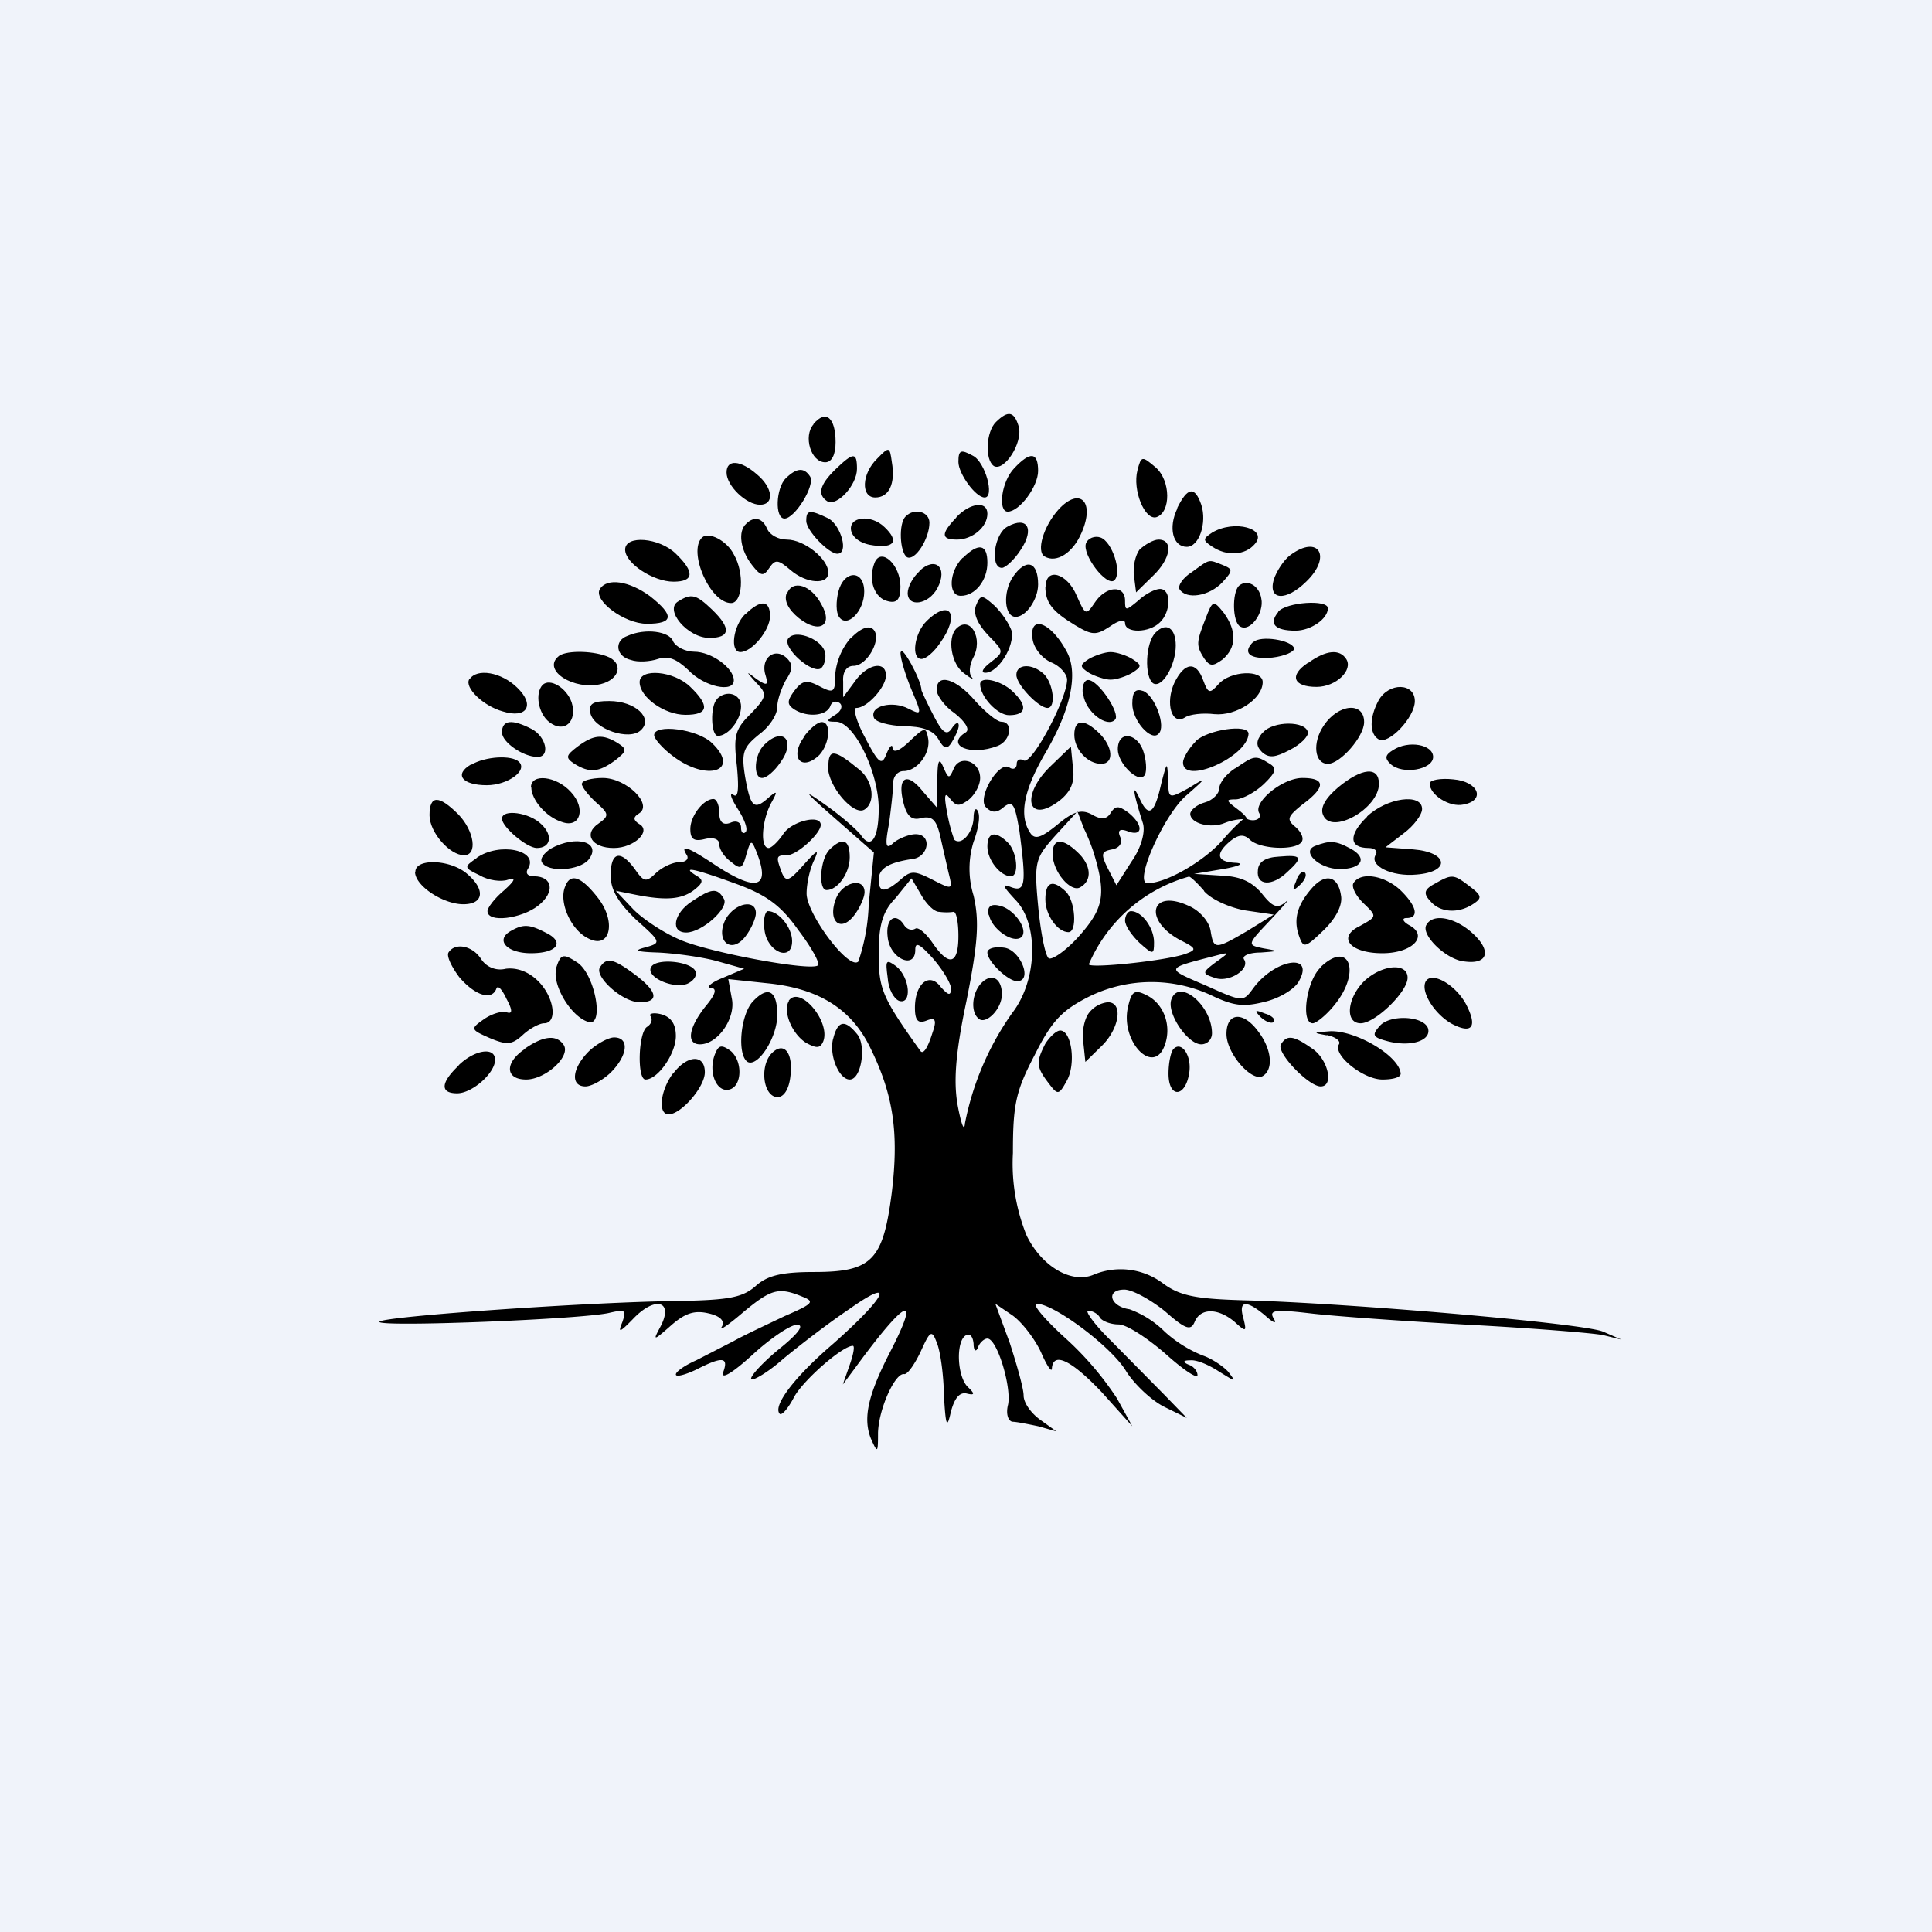 <!-- by TradingView --><svg width="56" height="56" viewBox="0 0 56 56" xmlns="http://www.w3.org/2000/svg"><path fill="#F0F3FA" d="M0 0h56v56H0z"/><path d="M23.58 12.3c-.3.34-.08 1.1.34 1.1.19 0 .3-.22.3-.58 0-.71-.28-.96-.64-.53ZM28.87 12.23c-.29.28-.33 1.1-.06 1.28.3.16.84-.67.72-1.14-.13-.44-.3-.49-.66-.14ZM25.43 13.29c-.46.44-.48 1.13-.06 1.13.4 0 .59-.4.48-1.03-.06-.45-.08-.45-.42-.1ZM27.78 13.39c0 .34.5 1.03.76 1.03.3 0 .02-1.03-.34-1.21-.35-.19-.42-.17-.42.18ZM24.21 13.61c-.46.45-.52.73-.23.92.28.16.86-.47.86-.94 0-.49-.1-.49-.63.02ZM29.4 13.57c-.38.39-.48 1.26-.19 1.26.34 0 .88-.73.88-1.18 0-.55-.23-.57-.69-.08ZM32.97 13.63c-.15.57.21 1.46.55 1.36.42-.14.42-1.05-.02-1.44-.4-.34-.42-.34-.53.08ZM21.06 13.7c0 .38.57.93.97.93.42 0 .38-.49-.09-.88-.48-.42-.88-.44-.88-.06ZM22.78 13.86c-.29.28-.33 1.17-.04 1.17.3 0 .9-.97.74-1.22-.17-.26-.38-.26-.7.05ZM34.13 14.73c-.28.57-.13 1.12.27 1.12.36 0 .59-.7.42-1.22-.19-.55-.4-.51-.7.1ZM30.68 14.77c-.44.49-.65 1.22-.4 1.36.34.2.82-.1 1.07-.69.4-.91-.06-1.34-.67-.67ZM27.72 15c-.46.48-.44.64.02.64.44 0 .88-.36.88-.75 0-.38-.5-.32-.9.1ZM23.37 15.1c0 .28.65.95.9.95.34 0 .11-.81-.25-1.02-.54-.26-.65-.26-.65.06ZM26.25 14.97c-.21.2-.17 1.04.04 1.18.23.12.65-.53.65-1 0-.32-.44-.44-.69-.18ZM21.63 15.18c-.25.22-.17.77.17 1.2.25.32.33.34.5.08.17-.25.25-.25.61.06.46.4 1.1.44 1.1.08 0-.4-.7-.96-1.2-.96-.26 0-.49-.14-.57-.3-.13-.33-.38-.39-.61-.16ZM24.67 15.38c.05.22.3.39.66.43.6.08.73-.13.31-.53-.4-.39-1.05-.3-.97.1ZM29.21 15.26c-.4.2-.52 1.2-.17 1.2.1 0 .36-.23.55-.53.4-.6.19-.98-.38-.67ZM35.13 15.44c-.27.18-.27.22 0 .4.44.3.97.25 1.24-.07.4-.45-.6-.72-1.24-.33ZM20.35 15.58c-.42.4.23 1.9.84 1.9.33 0 .4-.86.08-1.41-.2-.4-.73-.67-.92-.49ZM31.48 15.74c-.13.33.6 1.28.82 1.08.23-.22-.06-1.12-.4-1.24-.17-.06-.36.02-.42.16ZM18.12 15.93c0 .4.82.93 1.4.93.6 0 .62-.28.07-.81-.48-.47-1.47-.55-1.47-.12ZM33.03 15.93c-.12.16-.2.5-.16.77l.06.47.48-.47c.53-.5.61-1.06.17-1.06-.15 0-.4.15-.55.29ZM27.9 16.17c-.39.39-.43 1.1-.05 1.1.42 0 .77-.45.77-.96 0-.54-.25-.59-.71-.14ZM37.4 16.09c-.19.14-.4.47-.48.71-.17.61.36.63.94.06.76-.73.36-1.38-.46-.77ZM25.35 16.31c-.2.51 0 1.04.4 1.12.25.06.35-.06.35-.43 0-.63-.56-1.15-.75-.69ZM26.65 16.56c-.2.18-.34.46-.34.63 0 .42.6.34.86-.14.32-.6-.06-.94-.52-.5ZM29.36 16.72c-.3.45-.25 1.16.08 1.16.3 0 .65-.51.65-.94 0-.67-.35-.77-.73-.22ZM34.55 16.58c-.26.16-.42.4-.36.5.2.31.86.2 1.24-.2.31-.34.31-.38.02-.5-.44-.17-.36-.19-.9.2ZM24.3 17.15c-.07.28-.07.6.02.73.23.34.73-.16.73-.73 0-.65-.59-.63-.75 0Z"/><path d="M30.3 17c0 .47.2.72.86 1.12.5.3.61.3 1.01.04.25-.18.44-.22.44-.1 0 .3.7.29 1.01-.02.32-.3.34-.97 0-.97-.13 0-.42.14-.63.34-.36.3-.38.3-.38 0 0-.47-.56-.43-.88.06-.25.37-.27.37-.52-.2-.28-.67-.9-.83-.9-.27ZM17.39 17.07c-.21.32.7 1.01 1.36 1.01.78 0 .8-.24.09-.8-.6-.44-1.24-.54-1.45-.21ZM22.8 17.2c-.08.21.05.47.36.72.6.47 1 .2.65-.4-.29-.56-.84-.74-1-.31ZM35.91 16.98c-.2.2-.19 1.06.04 1.18.28.17.7-.4.61-.81-.06-.39-.42-.57-.65-.37ZM19.66 17.43c-.42.24.27 1.06.9 1.06.6 0 .65-.27.08-.82-.46-.44-.6-.48-.98-.24ZM28.29 17.55c-.09.23.04.53.35.86.47.48.47.48.07.79-.21.16-.3.3-.15.3.38 0 .86-.79.76-1.22-.07-.2-.28-.52-.5-.73-.36-.32-.4-.32-.53 0ZM21.6 17.8c-.35.34-.45 1.1-.14 1.1.34 0 .86-.64.86-1.04 0-.47-.27-.49-.71-.06ZM34.94 17.94c-.27.69-.27.77-.04 1.14.17.24.25.24.53.04.42-.35.42-.84.04-1.36-.3-.37-.32-.37-.53.18ZM37.05 17.74c-.28.34-.1.54.5.54.44 0 .94-.34.94-.65 0-.26-1.2-.18-1.44.1ZM26.86 18c-.36.35-.46 1.1-.15 1.1.13 0 .36-.2.53-.45.6-.83.31-1.32-.38-.65Z"/><path d="M24.65 18.5a1.9 1.9 0 0 0-.44 1.04c0 .53-.04.57-.46.35-.38-.2-.5-.16-.73.14-.21.29-.21.39 0 .53.37.24.94.2 1.05-.1.04-.12.16-.16.27-.08.1.08.04.24-.13.34-.27.17-.27.2.02.2.53 0 1.24 1.47 1.24 2.52 0 .88-.23 1.2-.52.76-.07-.1-.5-.5-1.01-.86-.7-.5-.65-.42.25.37l1.14 1-.15 1.5a5.67 5.67 0 0 1-.3 1.66c-.27.27-1.5-1.38-1.5-1.97 0-.3.1-.73.22-.97.15-.33.09-.3-.29.12-.44.5-.53.53-.65.24-.17-.46-.17-.5.15-.5.29 0 .98-.63.98-.88 0-.32-.86-.1-1.09.27-.15.22-.34.4-.42.4-.25 0-.2-.77.06-1.28.2-.36.2-.4-.04-.2-.44.4-.54.32-.7-.57-.12-.73-.05-.87.4-1.24.3-.22.53-.57.53-.8 0-.21.13-.56.25-.78.2-.3.21-.45.03-.63-.34-.33-.76-.02-.63.46.1.33.06.35-.24.15-.33-.25-.33-.25-.02.1.32.32.32.4-.16.9-.47.46-.5.66-.4 1.52.06.65.04.93-.1.83-.13-.08-.07.1.12.4.2.31.31.6.23.68-.06.06-.13.02-.13-.13 0-.16-.14-.22-.31-.14-.21.08-.32-.02-.32-.28 0-.23-.08-.41-.17-.41-.29 0-.67.49-.67.87 0 .29.1.37.42.29.25-.06.42 0 .42.16 0 .14.15.37.34.5.27.23.33.21.44-.2.13-.44.15-.46.3-.08.41 1.04.01 1.16-1.16.4-.84-.56-1.07-.64-.86-.31.06.1-.02.2-.21.2-.2 0-.49.14-.67.3-.3.29-.36.29-.63-.1-.42-.57-.7-.5-.7.19 0 .42.23.79.74 1.28.73.65.73.67.27.8-.36.09-.27.13.36.15.46.02 1.22.12 1.68.24l.82.23-.61.26c-.36.14-.5.29-.36.29.19.02.15.18-.15.54-.5.63-.56 1.1-.16 1.1.52 0 1.05-.77.92-1.34l-.1-.55 1.13.12c1.51.15 2.46.76 3 1.9.65 1.33.82 2.43.61 4.16-.25 1.97-.57 2.31-2.25 2.31-.94 0-1.36.1-1.7.41-.38.33-.77.4-2.18.43-2.48.02-8.57.44-8.72.6-.14.17 5.97-.07 6.68-.26.44-.1.48-.08.36.27-.13.32-.09.32.3-.08.66-.7 1.21-.53.79.24-.21.39-.19.39.32-.06.4-.35.67-.45 1.09-.35.35.08.48.23.38.39-.09.14.2-.06.63-.43.81-.67 1.02-.73 1.72-.44.35.14.3.2-.53.56-.52.25-1.17.55-1.47.72l-1.09.56c-.34.15-.59.33-.59.41 0 .08.25.02.59-.14.76-.39.95-.37.78.08-.07.22.27.02.84-.5.52-.48 1.11-.88 1.3-.88.23 0 .04.26-.55.73-.48.4-.84.8-.77.85.06.04.48-.2.92-.59.46-.38 1.3-1.03 1.91-1.44 1.37-.97 1.1-.38-.46 1-1.11.95-1.76 1.8-1.55 2.03.06.06.25-.16.42-.49.27-.49 1.4-1.48 1.7-1.48.06 0 .02.24-.09.55l-.2.57.35-.47c1.47-2.01 1.93-2.24 1.03-.49-.65 1.26-.8 1.93-.57 2.52.2.45.21.43.21-.16.02-.7.5-1.75.76-1.7.1.01.31-.3.48-.66.27-.6.32-.63.46-.26.1.22.2.91.21 1.52.05.91.09 1 .2.5.1-.38.24-.58.45-.54.24.06.26.02.05-.18-.32-.3-.36-1.32-.07-1.5.13-.07.21.03.23.24 0 .2.07.26.13.1.04-.12.17-.25.27-.25.28 0 .7 1.39.6 1.91-.07.27 0 .47.12.5.12 0 .46.07.75.13l.53.15-.46-.33c-.28-.2-.49-.5-.49-.71 0-.2-.19-.87-.4-1.52l-.42-1.14.5.34c.28.2.66.7.83 1.08.17.39.31.59.31.45.04-.49.57-.23 1.45.7l.88.98-.44-.8a9.06 9.06 0 0 0-1.53-1.78c-.59-.54-.95-.97-.8-.97.5 0 2.19 1.26 2.6 1.97.24.37.72.83 1.1 1.02l.65.32-.67-.69-1.54-1.56c-.48-.47-.75-.86-.65-.86.1 0 .28.08.34.2.06.1.31.2.54.2.24 0 .84.4 1.35.84.52.47.94.75.94.63s-.12-.26-.25-.3c-.19-.08-.17-.13.04-.13.2-.02.57.15.84.33.49.3.5.32.26 0-.17-.18-.5-.39-.74-.47a3.68 3.68 0 0 1-1.1-.69 2.82 2.82 0 0 0-1.02-.65c-.57-.08-.7-.57-.15-.57.23 0 .76.29 1.18.63.6.53.75.57.86.3.17-.4.67-.4 1.15 0 .34.31.36.3.26-.1-.15-.52.08-.54.63-.08.25.23.35.25.25.09-.15-.25.04-.27 1.07-.15.67.08 2.75.23 4.6.33 1.85.1 3.6.24 3.88.3l.53.13-.53-.23c-.54-.24-7.37-.83-10.41-.91-1.37-.04-1.85-.12-2.35-.49a2.04 2.04 0 0 0-2.04-.24c-.63.24-1.47-.25-1.91-1.14a5.55 5.55 0 0 1-.4-2.4c0-1.4.08-1.79.63-2.84.5-1 .8-1.3 1.57-1.69a4.1 4.1 0 0 1 3.55-.04c.67.32.95.34 1.58.18.4-.1.84-.36.96-.59.47-.83-.69-.65-1.32.2-.3.41-.3.41-1.39-.08-1.17-.5-1.17-.48.26-.85.46-.12.46-.12.04.18-.4.3-.4.33-.04.45.4.16 1.05-.24.86-.53-.07-.1.14-.2.48-.2.53-.04.55-.04.09-.12-.49-.1-.49-.1.2-.83.4-.43.6-.66.43-.51-.24.2-.38.14-.7-.27-.3-.34-.63-.48-1.17-.5l-.78-.05.84-.14c.46-.08.63-.16.38-.18-.57-.02-.61-.26-.17-.63.25-.2.4-.2.57-.04.29.28 1.34.32 1.5.06.07-.1-.01-.28-.18-.43-.27-.22-.23-.3.2-.65.68-.5.68-.77 0-.77-.58 0-1.44.71-1.25 1.02.1.18-.19.28-.4.14-.02-.02-.34.26-.67.65-.53.6-1.62 1.24-2.17 1.24-.4 0 .45-1.93 1.1-2.52.63-.55.63-.57.1-.24-.59.32-.59.32-.6-.23-.03-.55-.03-.55-.2.1-.2.9-.37 1-.63.43-.23-.49-.19-.18.1.73.07.25-.05.7-.33 1.1l-.44.69-.25-.49c-.21-.42-.19-.49.13-.55.2-.04.31-.18.23-.36-.09-.2 0-.25.23-.16.44.16.44-.2 0-.55-.28-.2-.36-.2-.5 0-.11.2-.28.22-.55.06-.3-.16-.53-.1-1.01.3-.48.39-.65.43-.78.23-.33-.5-.19-1.22.42-2.28.76-1.28.99-2.36.63-2.99-.46-.85-1.09-1.07-.98-.34.04.26.27.55.54.67.25.1.46.34.46.5 0 .56-1.03 2.49-1.26 2.34-.1-.06-.2-.02-.2.1 0 .13-.1.19-.22.1-.31-.18-.94.9-.67 1.16.17.17.32.17.53-.02.25-.18.31-.06.44.72.2 1.52.17 1.76-.23 1.62-.3-.12-.26-.04.1.35.7.7.65 2.35-.08 3.29a8.28 8.28 0 0 0-1.37 3.2c-.02.25-.1.05-.2-.46-.13-.67-.1-1.46.24-3.07.34-1.7.38-2.33.21-3.07a2.63 2.63 0 0 1 0-1.56c.13-.35.2-.73.13-.87-.06-.15-.13-.06-.13.18-.02.43-.35.81-.56.63a4.8 4.8 0 0 1-.21-.8c-.09-.48-.07-.6.08-.4.19.24.27.24.55.04.19-.16.33-.43.33-.63 0-.49-.6-.69-.77-.26-.13.3-.15.28-.3-.06-.12-.29-.17-.19-.17.4l-.02.77-.4-.46c-.48-.6-.75-.4-.56.34.1.39.25.51.52.43.3-.06.42.04.53.47l.25 1.1c.13.52.13.52-.46.22-.53-.27-.63-.27-.93 0-.44.38-.63.38-.63 0 0-.33.3-.5.97-.6.48-.05.59-.72.1-.72-.18 0-.48.12-.63.24-.23.22-.27.12-.14-.55.06-.45.12-.97.12-1.18 0-.18.13-.34.3-.34.4 0 .8-.53.71-.96-.06-.32-.1-.32-.54.1-.28.27-.47.35-.49.19 0-.12-.08-.06-.17.16-.14.37-.23.3-.63-.47-.25-.46-.35-.85-.25-.85.32 0 .86-.61.86-.94 0-.44-.54-.34-.9.17l-.34.46v-.46c-.02-.27.1-.45.3-.45.4 0 .84-.8.57-1.06-.13-.12-.36-.04-.66.27Zm7.04 6.18c.38 1.24.31 1.63-.4 2.44-.4.45-.82.73-.9.65-.1-.1-.23-.77-.3-1.52-.12-1.28-.08-1.38.5-2.03l.64-.7.19.5c.12.24.23.54.27.66Zm-10.35.94c.88.32 1.3.63 1.8 1.34.38.5.63.95.57 1.02-.19.18-3.15-.37-4-.74-.47-.2-1.08-.6-1.36-.89l-.5-.53.6.12c.87.17 1.33.13 1.69-.16.25-.2.25-.28.04-.4-.46-.29-.04-.2 1.16.24Zm5.88.81c.14.02.31.02.42 0 .08 0 .14.3.14.7 0 .83-.27.9-.75.2-.2-.29-.42-.47-.5-.41-.11.06-.24.02-.32-.1-.25-.4-.55-.19-.48.34.06.63.8.96.8.37 0-.25.14-.16.52.26.3.35.52.73.52.88-.02.2-.08.18-.3-.06-.33-.45-.75-.1-.75.6 0 .37.09.47.34.37.25-.1.3-.02.17.35-.15.48-.28.65-.36.52-1.1-1.54-1.2-1.78-1.2-2.8 0-.81.1-1.22.49-1.62l.46-.57.27.46c.15.27.38.51.53.51Zm7.68-.6c.21.24.74.48 1.2.56l.82.12-.76.47c-.94.55-.98.55-1.07 0-.04-.26-.31-.59-.65-.73-1.1-.5-1.3.43-.23 1 .48.24.48.28.15.4-.57.2-2.8.43-2.8.3a4.47 4.47 0 0 1 2.9-2.54c.04-.01.25.19.44.41Z"/><path d="M30.51 24.75c0 .52.53 1.13.8.97.36-.2.32-.65-.08-1.02-.44-.42-.72-.4-.72.05ZM30.3 26.07c0 .46.36.95.67.95.26 0 .2-.91-.08-1.18-.38-.36-.59-.28-.59.23ZM20.05 26.13c-.52.34-.63.9-.16.9.46 0 1.26-.72 1.09-.98-.19-.33-.36-.3-.93.08ZM21.04 26.63c-.33.63.15 1.06.57.51.17-.22.3-.53.3-.67 0-.42-.6-.3-.87.16ZM22.16 26.96c.08.65.8.93.8.32 0-.4-.39-.87-.7-.87-.08 0-.15.25-.1.55ZM25.73 28.34c.02.33.18.61.33.67.38.12.32-.67-.08-1-.3-.22-.32-.18-.25.33ZM32.61 26.68c0 .16.2.44.42.65.4.36.42.34.42-.02 0-.41-.35-.9-.67-.9-.08 0-.17.12-.17.27ZM27.72 18.22c-.27.27-.15 1.04.23 1.3.19.15.3.2.21.1-.08-.1-.06-.34.04-.54.32-.57-.08-1.26-.48-.86ZM33.5 18.33c-.3.28-.34 1.3-.07 1.48.26.14.65-.53.65-1.1 0-.5-.27-.69-.58-.38ZM18.19 18.43c-.4.14-.34.6.1.7.19.07.55.05.78-.03.3-.1.54 0 .88.32.46.49 1.32.67 1.32.3 0-.36-.65-.83-1.15-.83-.25 0-.53-.14-.61-.3-.1-.29-.8-.39-1.32-.16ZM22.85 18.5c-.2.27.73 1.08.96.86.1-.1.15-.34.09-.5-.15-.37-.88-.62-1.05-.35ZM36.33 18.6c-.34.33-.1.52.55.46.35-.04.65-.17.63-.27-.07-.24-.97-.38-1.18-.18ZM26.1 18.91c0 .19.15.67.32 1.08.31.73.31.75-.09.55-.46-.24-1.13-.08-1 .26.04.13.44.23.86.25.54 0 .86.12 1 .36.17.3.26.33.4.1.1-.16.2-.38.2-.48 0-.12-.1-.08-.2.08-.14.22-.27.14-.52-.35-.19-.36-.34-.69-.36-.75 0-.3-.59-1.36-.6-1.1ZM16.17 19.04c-.44.4.46.97 1.24.79.57-.14.67-.63.17-.81-.45-.17-1.24-.17-1.41.02ZM31.56 19.1c-.27.18-.27.22 0 .4.17.1.47.2.63.2.17 0 .47-.1.63-.2.28-.18.28-.22 0-.4-.16-.1-.46-.2-.63-.2-.16 0-.46.1-.63.2ZM37.9 19.22c-.54.36-.41.69.26.69.57 0 1.07-.49.86-.81-.19-.29-.57-.27-1.11.12ZM29.46 19.56c0 .29.65.96.9.96.26 0 .17-.71-.1-.98-.34-.32-.8-.3-.8.02ZM34.04 19.79c-.27.59-.08 1.24.3 1.01.14-.1.54-.14.86-.1.63.06 1.4-.44 1.4-.93 0-.37-.94-.33-1.28.06-.25.28-.3.28-.44-.1-.2-.57-.54-.55-.84.06ZM13.6 19.69c-.14.24.4.77.97.93.7.22.95-.18.42-.69-.46-.45-1.17-.57-1.38-.24Z"/><path d="M18.54 19.77c0 .44.72.95 1.33.95.67 0 .71-.26.14-.81-.48-.47-1.47-.55-1.47-.14ZM15.73 19.85c-.23.24-.13.83.19 1.08.44.34.82-.02.65-.57-.15-.43-.63-.71-.84-.51ZM27.15 20c0 .15.23.48.53.68.31.25.44.47.31.55-.6.37.13.7.93.39.38-.15.46-.7.1-.7-.12 0-.46-.28-.75-.6-.55-.65-1.12-.82-1.12-.33ZM28.41 19.83c0 .36.5.9.84.9.5 0 .55-.27.09-.7-.32-.3-.93-.45-.93-.2ZM31.4 20.13c.06.5.69.98.92.73.17-.16-.48-1.15-.78-1.15-.12 0-.19.2-.15.42ZM32.82 20.4c0 .49.55 1.1.76.87.23-.2-.1-1.1-.44-1.24-.23-.08-.32.02-.32.37ZM39.96 20.3c-.27.5-.27.97 0 1.13.28.17 1.05-.63 1.05-1.11 0-.53-.75-.55-1.05-.02ZM20.79 20.26c-.21.18-.19 1.07.02 1.07.3 0 .67-.47.67-.85 0-.37-.42-.5-.7-.22ZM17.11 20.66c.09.47 1.14.83 1.47.5.36-.34-.16-.84-.92-.84-.48 0-.6.08-.55.34ZM38.37 21.03c-.34.5-.27 1.11.12 1.11.36 0 1.05-.79 1.05-1.21 0-.6-.75-.53-1.17.1ZM14.55 21.23c0 .28.61.71 1.03.71.38 0 .25-.59-.17-.81-.56-.29-.86-.27-.86.1ZM23.3 21.37c-.4.55-.11.98.39.57.34-.28.44-1.01.13-1.01-.13 0-.36.2-.53.44ZM31.14 21.3c0 .42.38.84.78.84.38 0 .34-.5-.06-.89-.44-.43-.72-.4-.72.04ZM36.6 21.23c-.2.24-.2.39-.02.57.2.18.38.16.8-.06.32-.16.55-.4.53-.51-.05-.34-1.01-.34-1.3 0ZM18.96 21.31c0 .1.25.39.55.61.99.75 1.97.43 1.13-.38-.42-.41-1.68-.57-1.68-.23ZM34.65 21.5c-.2.2-.36.48-.36.6 0 .67 1.87-.16 1.9-.83 0-.3-1.2-.12-1.54.22ZM16.74 21.64c-.34.26-.36.32-.09.5.44.27.7.25 1.18-.1.33-.26.36-.32.08-.5-.44-.27-.7-.25-1.17.1ZM22.16 21.58c-.3.28-.34.97-.07.97.13 0 .36-.2.53-.45.46-.63.08-1.05-.46-.52ZM32.4 21.72c0 .4.57.97.76.77.08-.06.08-.37 0-.65-.15-.59-.76-.7-.76-.12ZM40.38 21.74c-.23.14-.25.24-.08.4.34.33 1.24.17 1.24-.2 0-.36-.71-.49-1.16-.2ZM24 22.23c0 .56.74 1.42 1.05 1.24.34-.2.26-.84-.14-1.16-.74-.61-.9-.61-.9-.08ZM30.47 22.19c-.9.85-.7 1.74.25 1.01.32-.26.44-.53.38-.95l-.06-.61-.57.55ZM13.65 22.16c-.5.29-.25.6.46.6.61 0 1.2-.43.93-.68-.21-.2-.97-.16-1.39.09ZM35.8 22.27c-.25.16-.46.42-.46.59 0 .14-.19.34-.42.4-.23.06-.42.23-.42.33 0 .28.6.44 1.01.26.2-.08.46-.12.57-.1.13.02.02-.12-.19-.28-.36-.27-.38-.3-.06-.3.19-.01.56-.21.8-.44.35-.34.4-.46.16-.6-.4-.25-.44-.23-.98.14ZM38.79 22.82c-.38.32-.53.6-.44.8.23.6 1.62-.18 1.62-.9 0-.51-.49-.47-1.18.1ZM15.4 22.82c0 .36.43.87.9 1.01.52.18.69-.4.25-.87-.42-.47-1.16-.55-1.16-.14ZM16.86 22.71c0 .1.2.35.42.55.38.33.38.39.07.61-.45.3-.2.71.44.71.6 0 1.11-.5.73-.7-.17-.11-.17-.2 0-.3.42-.26-.36-1.03-1.05-1.03-.33 0-.6.08-.6.16ZM41.44 22.71c0 .33.58.7.98.61.65-.12.44-.67-.3-.73-.37-.04-.68.02-.68.12ZM12.45 23.63c0 .5.59 1.16 1 1.16.4 0 .3-.7-.16-1.18-.57-.57-.84-.57-.84.02ZM39.63 23.67c-.55.53-.53.91.04.91.17 0 .27.08.21.19-.21.32.46.65 1.18.58 1-.08.92-.65-.1-.73l-.8-.06.52-.4c.31-.23.54-.55.54-.71 0-.47-1.02-.33-1.6.22ZM14.55 23.73c0 .24.72.85 1.01.85.4 0 .48-.36.13-.69-.34-.34-1.14-.45-1.14-.16ZM28.62 24.54c0 .39.38.86.68.86.25 0 .18-.72-.09-.98-.36-.35-.59-.3-.59.12Z"/><path d="M15.96 24.6c-.19.13-.32.29-.25.4.19.3 1.07.23 1.34-.07.42-.51-.33-.75-1.09-.33ZM24.05 24.62c-.28.27-.34 1.18-.09 1.18.32 0 .67-.49.67-.95 0-.51-.2-.6-.58-.23ZM38.12 24.52c-.42.16.12.67.71.67.65 0 .82-.32.32-.59-.44-.24-.61-.24-1.03-.08ZM13.82 24.87c-.38.26-.38.28.08.5.25.15.63.2.82.13.25-.08.21.02-.1.3-.28.23-.49.51-.49.61 0 .35.99.22 1.47-.16.5-.39.42-.85-.12-.85-.2 0-.26-.1-.17-.23.31-.53-.84-.77-1.5-.3ZM36.46 25.23c-.05.45.42.47.86.04.46-.42.42-.5-.25-.44-.4.02-.6.16-.61.4Z"/><path d="M12.03 25.27c0 .41.82.94 1.4.94.6 0 .64-.43.11-.88-.48-.42-1.5-.46-1.5-.06ZM37.57 25.54c-.12.28-.1.3.1.12.15-.14.22-.3.15-.37-.06-.06-.19.04-.25.25ZM16.38 25.7c-.19.45.17 1.26.67 1.5.63.33.82-.46.3-1.15-.5-.65-.82-.76-.97-.35ZM38.03 25.74c-.44.5-.54.92-.38 1.38.13.37.17.37.72-.16.36-.35.55-.73.5-1-.08-.56-.44-.67-.84-.22ZM39.23 25.6c-.06.1.06.36.3.59.4.38.37.38-.11.65-.67.32-.3.79.65.79.86 0 1.34-.49.8-.8-.21-.11-.25-.22-.1-.22.37 0 .3-.34-.17-.8-.45-.43-1.16-.56-1.37-.21ZM41.58 25.62c-.3.16-.33.28-.12.5.27.33.8.37 1.23.09.28-.18.26-.25-.08-.51-.48-.37-.52-.37-1.03-.08ZM24.23 26.05c-.25.65.13 1 .53.48.17-.22.3-.53.3-.67 0-.44-.64-.3-.83.19ZM28.67 26.53c.08.4.7.84.94.63.21-.22-.23-.83-.65-.91-.25-.06-.36.04-.3.28ZM41.35 26.8c-.19.28.57 1.03 1.11 1.07.68.09.78-.32.21-.83-.5-.45-1.13-.57-1.32-.24ZM14.78 27c-.42.26-.08.63.61.63.76 0 .99-.32.44-.59-.5-.26-.67-.26-1.05-.04ZM13 27.61c-.06.1.08.4.31.71.45.53.95.7 1.08.33.04-.1.16.02.29.3.19.35.17.45 0 .39-.13-.04-.42.04-.65.2-.4.28-.4.3.17.55.48.2.63.2.94-.08.21-.2.5-.35.63-.35.4 0 .3-.77-.19-1.24-.27-.26-.6-.38-.92-.34a.66.66 0 0 1-.72-.29c-.25-.38-.75-.48-.94-.18ZM28.62 27.61c0 .26.6.83.86.83.47 0 .09-.91-.37-.97-.28-.04-.49.02-.49.14ZM16.13 28.06c-.15.44.4 1.4.92 1.56.48.16.2-1.4-.33-1.73-.4-.26-.47-.24-.6.17ZM38.28 28.04c-.42.4-.58 1.62-.23 1.62.1 0 .4-.24.63-.53.78-.95.44-1.9-.4-1.1ZM17.39 28.04c-.17.26.65 1.01 1.15 1.01.57 0 .53-.3-.12-.79-.63-.47-.84-.53-1.03-.22ZM18.88 28.02c-.19.28.6.65 1.03.5.19-.08.3-.24.25-.36-.1-.29-1.11-.4-1.28-.14ZM39.54 28.44c-.5.5-.56 1.22-.1 1.22.42 0 1.36-.91 1.36-1.32 0-.45-.75-.38-1.26.1ZM28.46 28.48c-.28.27-.34.84-.1 1.04.2.2.68-.26.68-.7 0-.46-.29-.62-.58-.34ZM41.33 28.44c-.17.29.25.96.76 1.24.56.29.73.1.44-.5-.28-.6-1.01-1.04-1.2-.74ZM21.82 29.03c-.36.39-.46 1.55-.15 1.75.3.16.86-.71.86-1.36 0-.71-.27-.86-.71-.39ZM32.7 29.17c-.25 1 .75 2.06 1.07 1.1.19-.55-.04-1.18-.53-1.42-.35-.18-.44-.12-.54.32ZM33.96 28.95c-.17.39.46 1.32.86 1.32.17 0 .31-.14.31-.32 0-.8-.94-1.59-1.17-1ZM22.87 29.01c-.19.29.08.96.5 1.22.3.16.4.16.49-.04.23-.57-.68-1.65-1-1.18ZM31.58 29.34c-.14.16-.23.55-.18.87l.06.57.48-.47c.5-.49.63-1.26.17-1.26a.8.8 0 0 0-.53.29ZM18.86 29.46c.06.1.02.22-.1.3-.26.15-.3 1.53-.05 1.53.36 0 .88-.75.88-1.26 0-.35-.14-.55-.42-.63-.23-.06-.38-.02-.31.06ZM36.54 29.48c.15.14.32.2.38.14s-.04-.18-.25-.24c-.3-.12-.32-.1-.13.1ZM35.55 29.97c0 .57.74 1.4 1.05 1.22.32-.19.26-.78-.12-1.28-.44-.61-.93-.57-.93.06ZM39.99 29.74c-.24.27-.2.33.27.45.67.16 1.24-.04 1.13-.39-.14-.36-1.11-.4-1.4-.06ZM24.15 30.1c-.13.48.17 1.19.48 1.19.34 0 .49-1 .21-1.32-.35-.43-.56-.39-.69.14ZM30.3 30.25c-.27.53-.27.67.09 1.14.27.36.3.36.54-.08.26-.49.13-1.44-.2-1.44-.11 0-.3.18-.43.38ZM38.45 30c.25.05.42.17.36.27-.19.3.7 1.02 1.26 1.02.3 0 .53-.06.53-.17-.03-.5-1.27-1.25-2.04-1.23-.5.04-.53.04-.1.12ZM15.22 30.4c-.6.4-.58.89.03.89.56 0 1.3-.67 1.09-1-.2-.3-.57-.28-1.12.1ZM17.07 30.47c-.5.5-.54 1.02-.1 1.02.17 0 .5-.18.73-.4.5-.5.55-1.02.1-1.02-.16 0-.5.18-.73.4ZM37.13 30.27c-.15.23.8 1.22 1.15 1.22.4 0 .21-.8-.25-1.1-.54-.38-.73-.4-.9-.12ZM20.73 30.54c-.2.48 0 1.05.33 1.05.44 0 .5-.79.13-1.12-.27-.2-.36-.18-.46.07ZM22.34 30.56c-.33.4-.2 1.24.2 1.24.18 0 .33-.23.37-.6.09-.7-.2-1.05-.57-.64ZM34.02 30.4c-.08.07-.15.4-.15.72 0 .72.49.7.6-.02.08-.5-.22-.93-.45-.7ZM13.3 30.88c-.53.5-.55.81-.05.81.44 0 1.1-.59 1.1-.97 0-.39-.6-.29-1.06.16ZM19.5 31.12c-.37.51-.43 1.18-.12 1.18.36 0 1.05-.79 1.05-1.22 0-.54-.52-.5-.92.04Z"/></svg>